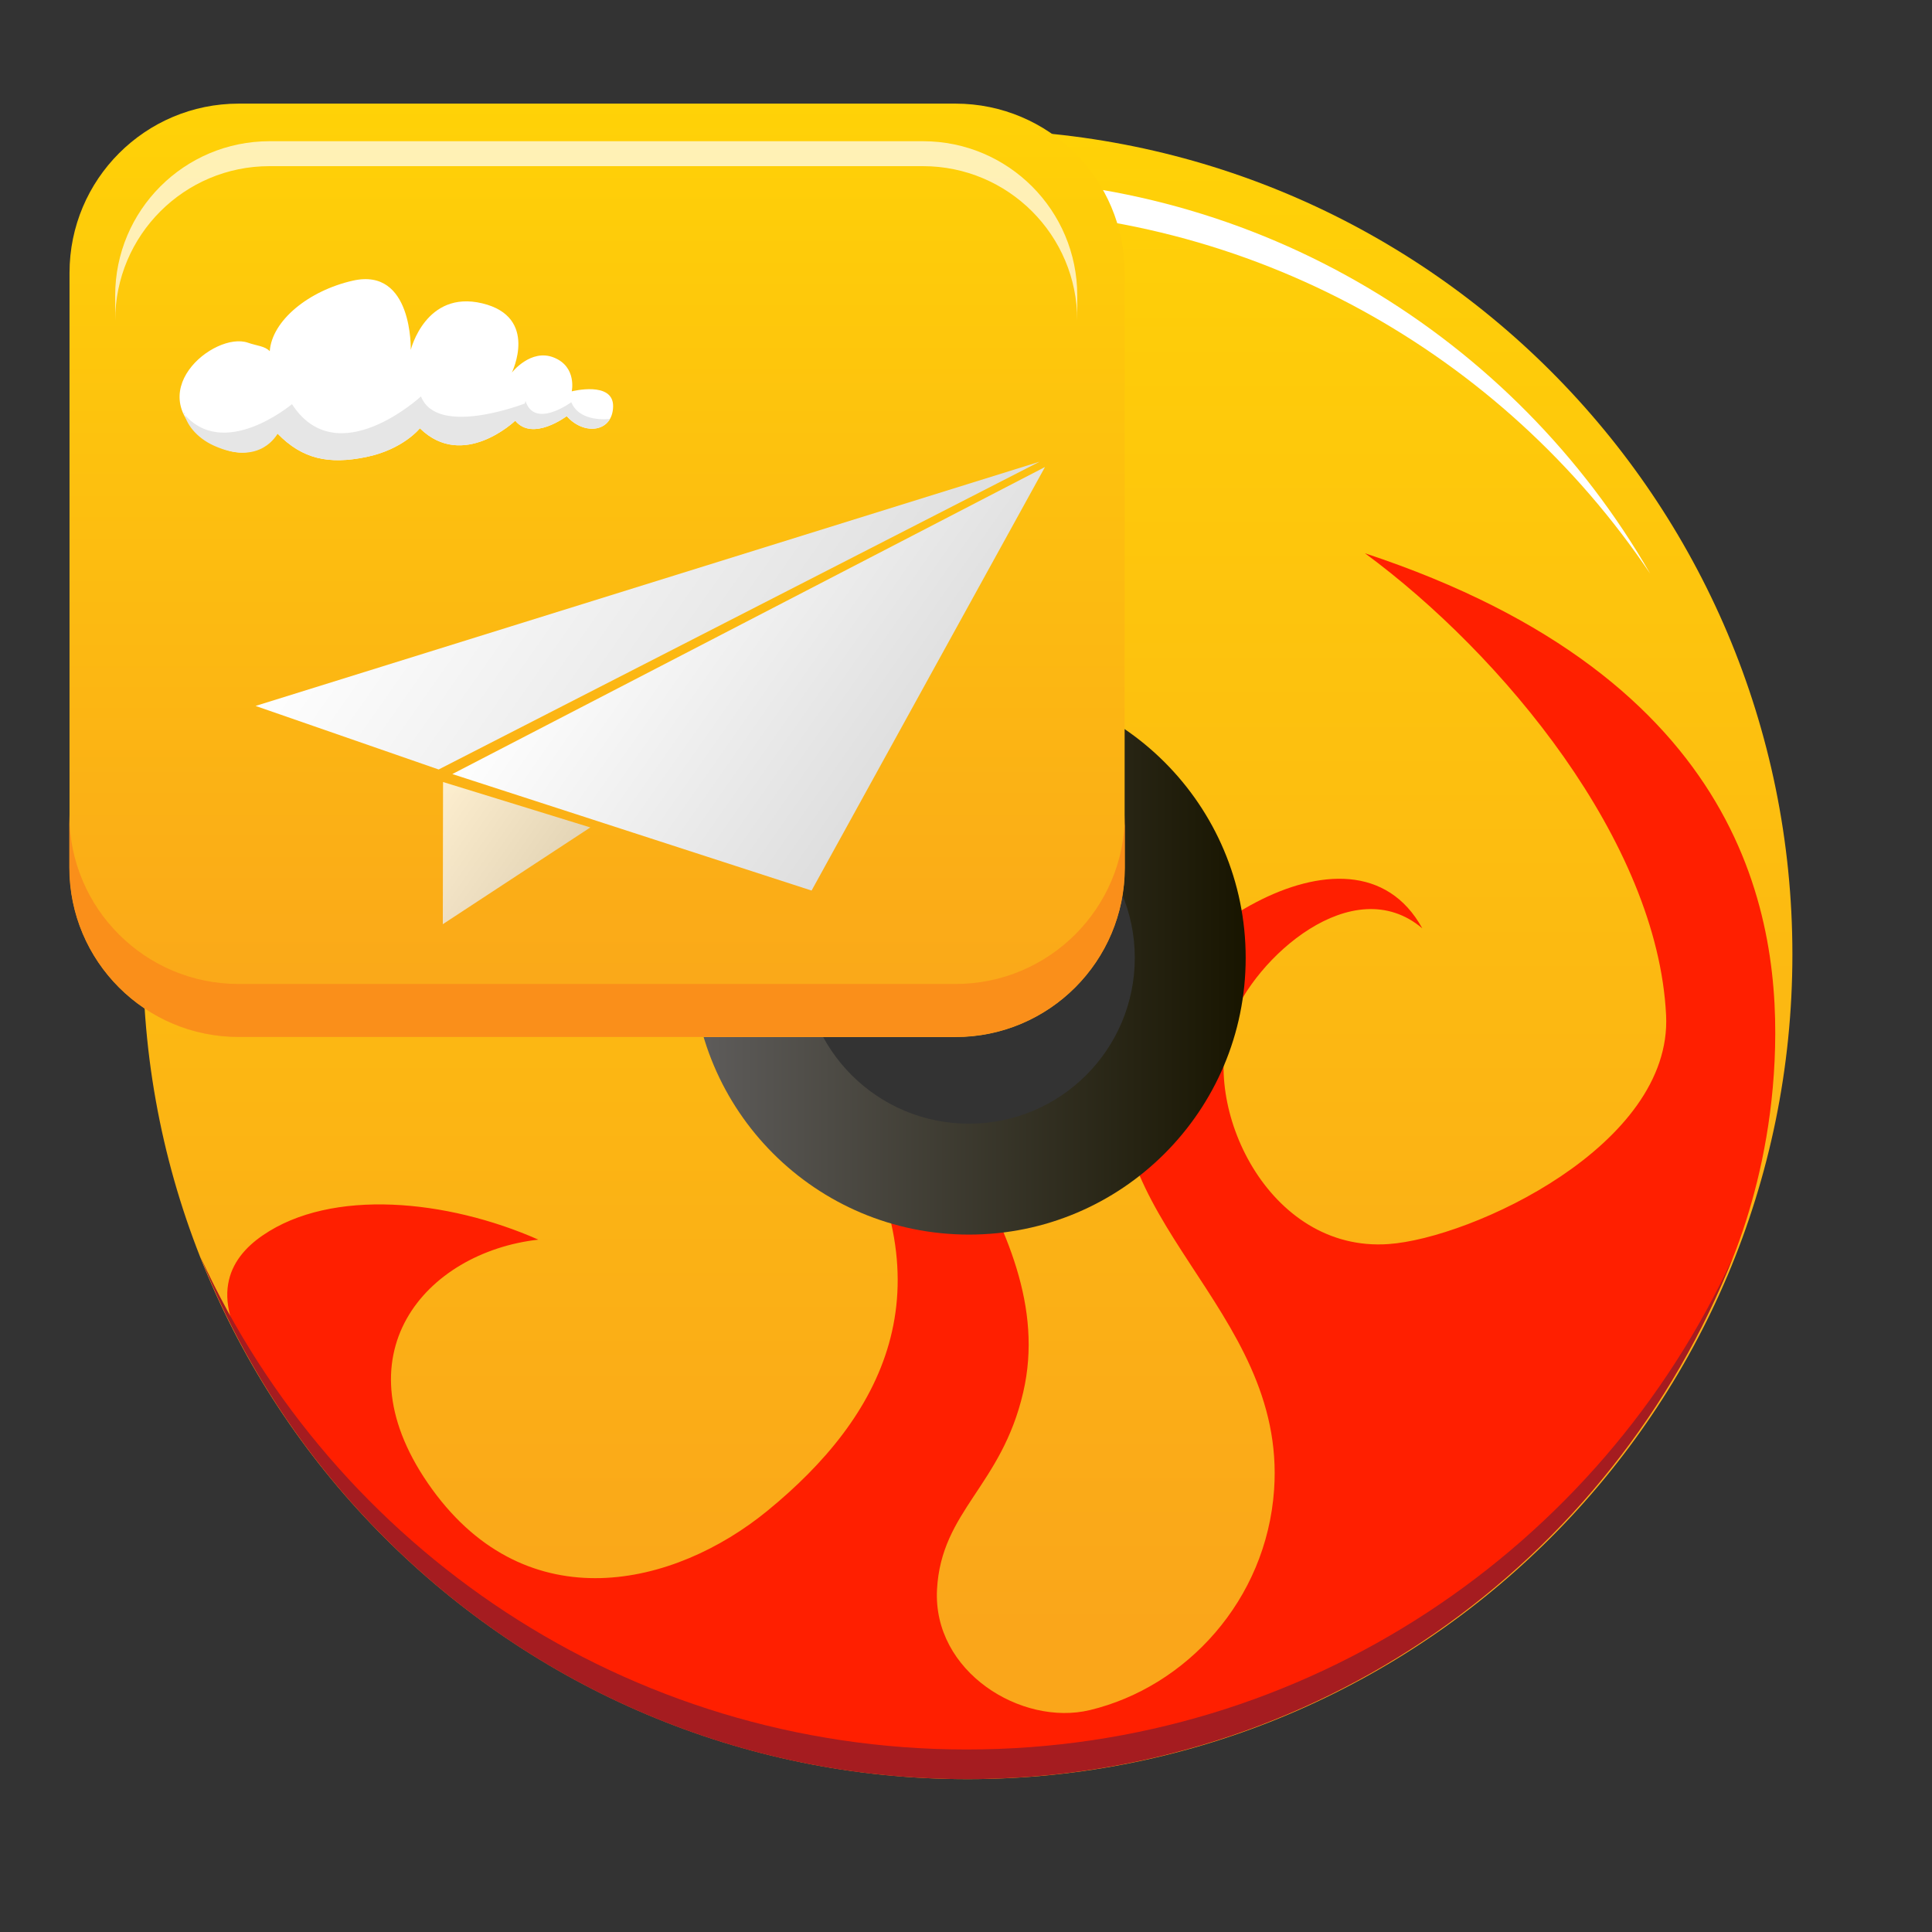 <?xml version="1.0" encoding="UTF-8" standalone="no"?>
<!-- Generator: Adobe Illustrator 13.0.0, SVG Export Plug-In . SVG Version: 6.00 Build 14948)  -->

<svg
   xmlns:dc="http://purl.org/dc/elements/1.1/"
   xmlns:cc="http://creativecommons.org/ns#"
   xmlns:rdf="http://www.w3.org/1999/02/22-rdf-syntax-ns#"
   xmlns:svg="http://www.w3.org/2000/svg"
   xmlns="http://www.w3.org/2000/svg"
   xmlns:sodipodi="http://sodipodi.sourceforge.net/DTD/sodipodi-0.dtd"
   xmlns:inkscape="http://www.inkscape.org/namespaces/inkscape"
   version="1.1"
   id="Layer_1"
   x="0px"
   y="0px"
   width="128px"
   height="128px"
   viewBox="0 0 128 128"
   enable-background="new 0 0 128 128"
   xml:space="preserve"
   sodipodi:docname="tools-media-optical-burn-image.svg"
   inkscape:version="0.92.4 (5da689c313, 2019-01-14)"><rect x="0" y="0" width="128" height="128" fill="#333333" stroke="none"/><defs
   id="defs36"><linearGradient
     y2="82.708"
     x2="64.473"
     y1="20.864"
     x1="64.473"
     gradientUnits="userSpaceOnUse"
     id="SVGID_2_-6"><stop
       id="stop19"
       style="stop-color:#FFD207"
       offset="0" /><stop
       id="stop21"
       style="stop-color:#FAA61A"
       offset="1" /></linearGradient><linearGradient
     y2="67.692"
     x2="52.95"
     y1="73.267"
     x1="60.912"
     gradientUnits="userSpaceOnUse"
     id="SVGID_3_-7"><stop
       id="stop26-5"
       style="stop-color:#DEDEDE"
       offset="0" /><stop
       id="stop28"
       style="stop-color:#FEFEFE"
       offset="1" /></linearGradient><linearGradient
     y2="43.137"
     x2="54.191"
     y1="62.22"
     x1="81.444"
     gradientUnits="userSpaceOnUse"
     id="SVGID_4_"><stop
       id="stop33"
       style="stop-color:#DEDEDE"
       offset="0" /><stop
       id="stop35"
       style="stop-color:#FEFEFE"
       offset="1" /></linearGradient><linearGradient
     y2="49.233"
     x2="66.119"
     y1="62.956"
     x1="85.717"
     gradientUnits="userSpaceOnUse"
     id="SVGID_5_"><stop
       id="stop40"
       style="stop-color:#DEDEDE"
       offset="0" /><stop
       id="stop42"
       style="stop-color:#FEFEFE"
       offset="1" /></linearGradient></defs><sodipodi:namedview
   pagecolor="#ffffff"
   bordercolor="#666666"
   borderopacity="1"
   objecttolerance="10"
   gridtolerance="10"
   guidetolerance="10"
   inkscape:pageopacity="0"
   inkscape:pageshadow="2"
   inkscape:window-width="640"
   inkscape:window-height="480"
   id="namedview34"
   showgrid="false"
   inkscape:zoom="1.84375"
   inkscape:cx="65.084746"
   inkscape:cy="61.830508"
   inkscape:window-x="0"
   inkscape:window-y="0"
   inkscape:window-maximized="0"
   inkscape:current-layer="Layer_1" />

<g
   id="g251"><g
     id="g207"><g
       id="g187"><g
         id="g31">
	
		<linearGradient
   gradientTransform="matrix(-1 0 0 1 2936.867 0)"
   y2="108.07"
   x2="2872.759"
   y1="8.59"
   x1="2872.759"
   gradientUnits="userSpaceOnUse"
   id="SVGID_1_">
		<stop
   id="stop2"
   style="stop-color:#FFD207"
   offset="0" />
		<stop
   id="stop4"
   style="stop-color:#FAA61A"
   offset="1" />
	</linearGradient>
	<path
   id="path7"
   d="M9.467,63.233c0,30.177,24.463,54.64,54.643,54.64c30.178,0,54.641-24.463,54.641-54.64   c0-30.18-24.463-54.644-54.641-54.644C33.93,8.59,9.467,33.054,9.467,63.233z M53.066,63.49   c0.002-6.133,4.965-11.101,11.104-11.101v-0.003c6.127,0.003,11.097,4.971,11.1,11.104c-0.003,6.132-4.973,11.101-11.1,11.101   C58.031,74.591,53.068,69.622,53.066,63.49z"
   fill="url(#SVGID_1_)" />
	<g
   id="g18">
		<linearGradient
   y2="66.865"
   x2="45.383"
   y1="56.315"
   x1="45.383"
   gradientUnits="userSpaceOnUse"
   id="SVGID_2_">
			<stop
   id="stop9"
   style="stop-color:#E2A616"
   offset="0" />
			<stop
   id="stop11"
   style="stop-color:#C20000"
   offset="1" />
		</linearGradient>
		<path
   id="path14"
   d="M51.656,66.722c-0.287-1.025-0.449-2.099-0.449-3.215c0-1.09,0.158-2.141,0.43-3.145    c-3.488-2.888-7.559-4.927-12.527-5.542C44.224,56.829,48.223,61.558,51.656,66.722z"
   fill="url(#SVGID_2_)" />
		<path
   id="path16"
   d="M90.435,36.657c9.109,6.709,19.384,19.096,19.948,30.604c0.424,8.631-12.889,14.775-18.39,15.162    c-8.007,0.564-12.48-9.166-10.437-14.723c1.568-4.253,8.082-10.08,12.675-6.195C89.59,53.08,76.01,62.771,74.57,69.221    c-2.578,11.498,10.684,17.36,9.842,29.479c-0.508,7.313-5.824,13.068-12.213,14.6c-4.52,1.08-10.414-2.532-10.119-8.001    c0.287-5.226,4.268-6.823,5.711-13.057c1.305-5.616-1.132-10.916-4.034-16.004c-0.136-0.241-0.277-0.479-0.416-0.718    c-0.036,0.001-0.077,0.006-0.116,0.006c-3.076,0-5.877-1.167-8.003-3.068c0.284,0.471,0.562,0.939,0.835,1.401    c6.921,11.639,2.388,20.023-5.217,26.237c-6.177,5.055-15.867,7.297-22.191-1.403c-6.474-8.915-0.428-15.725,7.018-16.564    c-6.043-2.668-13.695-3.416-18.258-0.284c-2.273,1.555-3.705,4.177-0.43,8.687c2.297,3.188,2.568,4.808,8.316,10.266    c31.67,30.078,72.192,14.862,87.674-13.627c0.469-0.703,4.16-7.257,4.603-16.899C117.998,60.984,115.756,45.021,90.435,36.657z"
   fill="#FF1F00" />
	</g>
	<path
   id="path20"
   d="M64.104,13.889c18.843,0,35.447,9.571,45.224,24.117c-9.007-15.644-25.879-26.184-45.224-26.184   c-19.342,0-36.21,10.534-45.214,26.169C28.666,23.454,45.264,13.889,64.104,13.889z"
   fill="#FFFFFF" />
	<path
   id="path22"
   d="M64.054,115.908c-22.544,0-41.958-13.375-50.764-32.617c7.97,20.246,27.685,34.582,50.764,34.582   s42.797-14.336,50.768-34.586C106.012,102.53,86.602,115.908,64.054,115.908z"
   fill="#A51C20" />
	<linearGradient
   y2="63.46"
   x2="82.53"
   y1="63.46"
   x1="45.855"
   gradientUnits="userSpaceOnUse"
   id="SVGID_3_">
		<stop
   id="stop24"
   style="stop-color:#5F5D5C"
   offset="0" />
		<stop
   id="stop26"
   style="stop-color:#181500"
   offset="1" />
	</linearGradient>
	<path
   id="path29"
   d="M45.855,63.462c0.003,10.129,8.207,18.333,18.344,18.333c10.119,0,18.331-8.204,18.331-18.333   c0-10.126-8.212-18.329-18.331-18.336v0.007C54.062,45.133,45.858,53.336,45.855,63.462z M53.205,63.462   c0.003-6.069,4.916-10.982,10.99-10.982v-0.005c6.066,0.005,10.984,4.918,10.988,10.987c-0.004,6.069-4.922,10.985-10.988,10.985   C58.121,74.447,53.208,69.531,53.205,63.462z"
   fill="url(#SVGID_3_)" />
</g></g></g><g
     id="g167"><g
       id="g143"><g
         id="g186"
         transform="translate(-24.914,-13.999)"><path
           inkscape:connector-curvature="0"
           style="fill:url(#SVGID_2_-6)"
           id="path24"
           d="m 99.425,71.495 c 0,6.193 -5.02,11.213 -11.211,11.213 H 40.731 C 34.54,82.708 29.52,77.688 29.52,71.495 V 32.077 c 0,-6.193 5.02,-11.213 11.211,-11.213 h 47.482 c 6.191,0 11.211,5.02 11.211,11.213 v 39.418 z" /></g><g
         id="g47"
         transform="translate(-24.914,-13.999)"><linearGradient
           id="linearGradient214"
           gradientUnits="userSpaceOnUse"
           x1="60.912"
           y1="73.267"
           x2="52.95"
           y2="67.692"><stop
             offset="0"
             style="stop-color:#DEDEDE"
             id="stop210" /><stop
             offset="1"
             style="stop-color:#FEFEFE"
             id="stop212" /></linearGradient><polygon
           points="64.024,68.819 54.267,65.81 54.251,75.229 "
           id="polygon31"
           style="opacity:0.8;fill:url(#SVGID_3_-7)" /><linearGradient
           id="linearGradient221"
           gradientUnits="userSpaceOnUse"
           x1="81.444"
           y1="62.22"
           x2="54.191"
           y2="43.137"><stop
             offset="0"
             style="stop-color:#DEDEDE"
             id="stop217" /><stop
             offset="1"
             style="stop-color:#FEFEFE"
             id="stop219" /></linearGradient><polygon
           points="41.845,60.769 93.79,44.587 53.976,64.979 "
           id="polygon38"
           style="fill:url(#SVGID_4_)" /><linearGradient
           id="linearGradient228"
           gradientUnits="userSpaceOnUse"
           x1="85.717"
           y1="62.956"
           x2="66.119"
           y2="49.233"><stop
             offset="0"
             style="stop-color:#DEDEDE"
             id="stop224" /><stop
             offset="1"
             style="stop-color:#FEFEFE"
             id="stop226" /></linearGradient><polygon
           points="78.683,73.001 94.147,44.94 54.882,65.282 "
           id="polygon45"
           style="fill:url(#SVGID_5_)" /></g><g
         id="g53"
         transform="translate(-24.914,-13.999)"><path
           d="m 62.794,39.927 c 0,0 0.354,-1.621 -1.18,-2.238 -1.533,-0.621 -2.789,0.996 -2.789,0.996 0,0 1.805,-3.684 -1.957,-4.588 -3.762,-0.9 -4.74,3.084 -4.74,3.084 0,0 0.15,-5.49 -3.836,-4.588 -2.947,0.668 -5.361,2.654 -5.506,4.674 -0.33,-0.346 -0.838,-0.35 -1.441,-0.561 -2.238,-0.785 -7.371,3.414 -2.506,6.57 2.861,1.857 4.463,-0.551 4.463,-0.551 1.654,1.703 3.41,2.057 5.869,1.553 2.455,-0.502 3.561,-1.906 3.561,-1.906 2.857,2.811 6.318,-0.5 6.318,-0.5 1.154,1.404 3.41,-0.303 3.41,-0.303 1.154,1.305 3.045,1.068 3.074,-0.639 0.029,-1.708 -2.74,-1.003 -2.74,-1.003 z"
           id="path49"
           inkscape:connector-curvature="0"
           style="fill:#ffffff" /><path
           d="m 65.284,41.757 c 0,0 -1.965,0.258 -2.52,-1.111 0,0 -2.438,1.797 -3.035,-0.086 -0.043,0.172 -0.043,0.172 -0.043,0.172 0,0 -5.813,2.264 -6.881,-0.471 0,0 -5.555,5.129 -8.547,0.514 0,0 -4.58,3.848 -7.23,0.557 -0.01,-0.014 0,0.104 0.104,0 0.07,0.68 0.744,1.646 1.953,2.193 3.111,1.404 4.217,-0.799 4.217,-0.799 1.654,1.703 3.41,2.057 5.869,1.553 2.455,-0.502 3.561,-1.906 3.561,-1.906 2.857,2.811 6.318,-0.5 6.318,-0.5 1.154,1.404 3.41,-0.303 3.41,-0.303 0.92,1.041 2.309,1.1 2.848,0.217 z"
           id="path51"
           inkscape:connector-curvature="0"
           style="fill:#e6e6e6" /></g><g
         id="g59"
         transform="translate(-24.914,-13.999)"><path
           d="M 88.221,79.19 H 40.722 c -6.195,0 -11.216,-5.021 -11.216,-11.217 v 3.505 c 0,6.196 5.021,11.218 11.216,11.218 h 47.499 c 6.197,0 11.217,-5.021 11.217,-11.218 v -3.505 c 0,6.197 -5.02,11.217 -11.217,11.217 z"
           id="path55"
           inkscape:connector-curvature="0"
           style="fill:#fa8f1a" /><path
           d="M 86.061,23.355 H 42.77 c -5.647,0 -10.225,4.576 -10.225,10.224 v 1.651 c 0,-5.648 4.577,-10.223 10.225,-10.223 h 43.291 c 5.646,0 10.224,4.577 10.224,10.223 V 33.58 C 96.284,27.934 91.707,23.355 86.061,23.355 Z"
           id="path57"
           inkscape:connector-curvature="0"
           style="opacity:0.7;fill:#ffffff" /></g></g></g></g></svg>